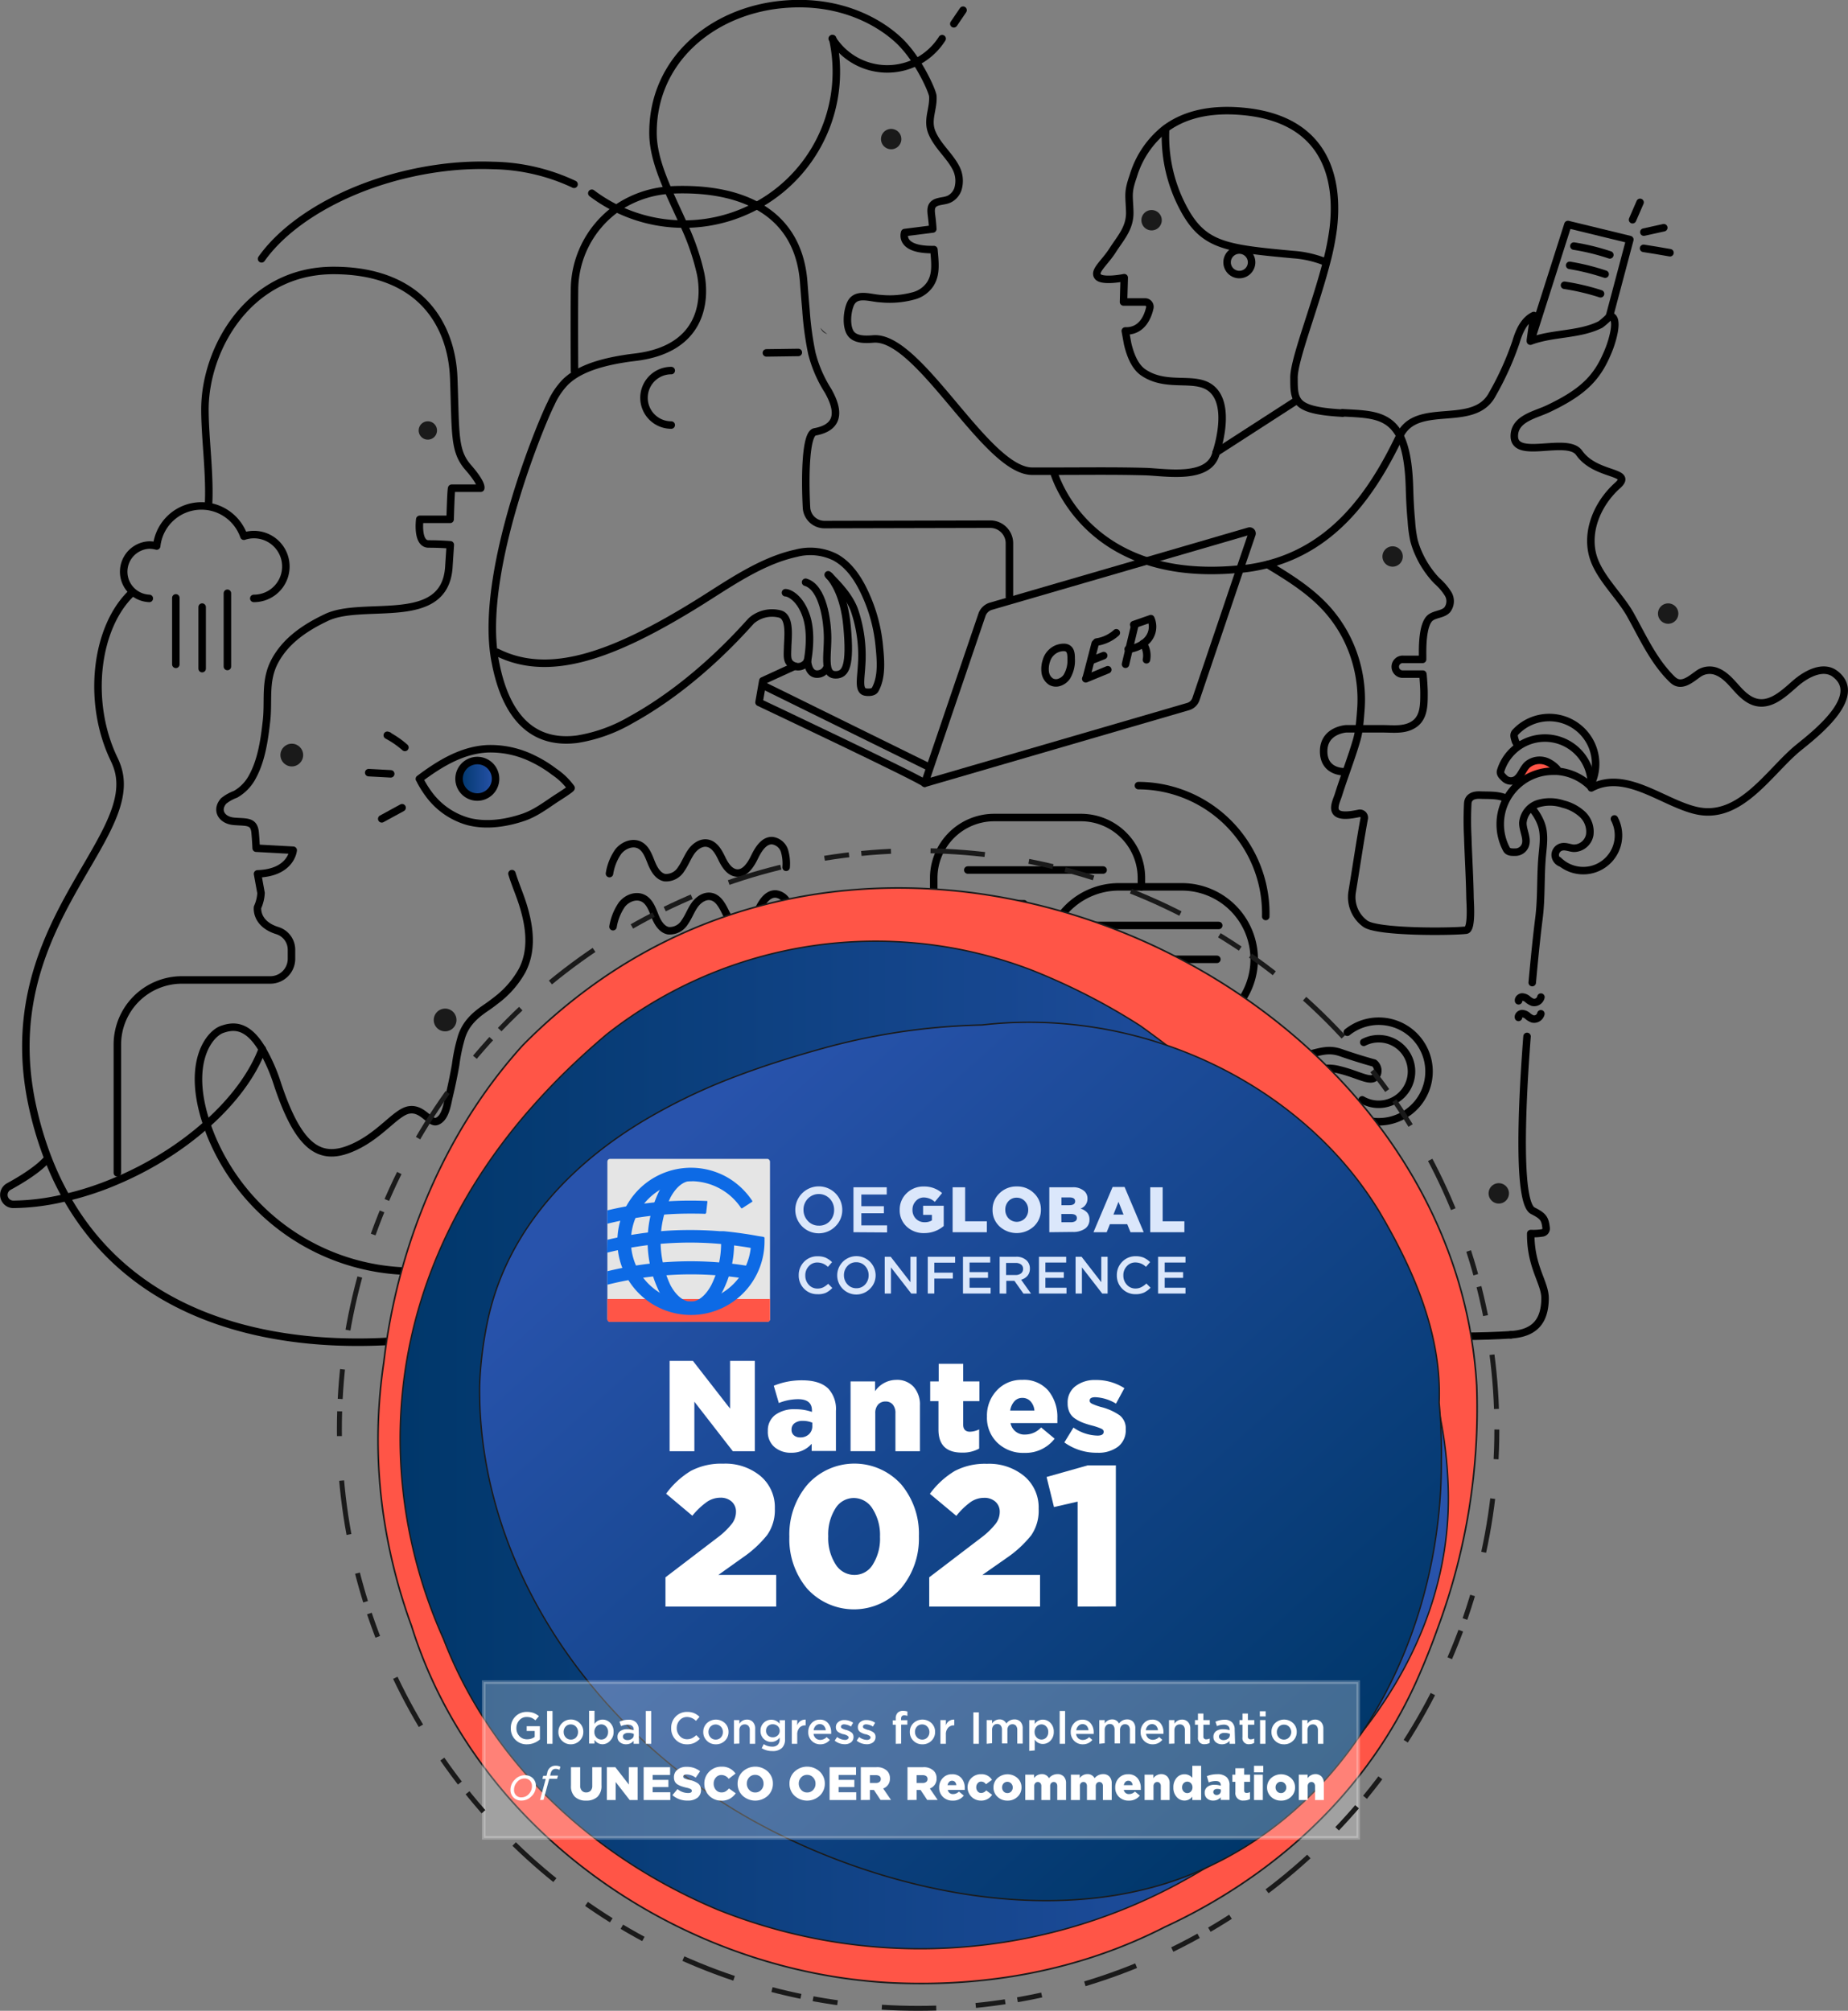 <svg xmlns="http://www.w3.org/2000/svg" xmlns:xlink="http://www.w3.org/1999/xlink" viewBox="0 0 419.33 456.19"><rect x="0" y="0" width="419.33" height="456.19" fill="#808080" stroke="none"/><defs><style>.a{isolation:isolate;}.b{fill:#1a1a1a;}.c,.g{fill:#ff5547;}.d,.j{fill:#fff;}.e{fill:url(#a);}.f,.n{fill:none;}.f{stroke:#000;stroke-linecap:round;stroke-linejoin:round;stroke-width:1.7px;}.g,.h,.i,.n{stroke:#1a1a1a;}.g,.h,.i,.j,.n{stroke-miterlimit:10;}.g{stroke-width:0.36px;mix-blend-mode:hard-light;}.h,.i{stroke-width:0.31px;}.h{mix-blend-mode:color-burn;fill:url(#b);}.i{fill:url(#c);}.j{stroke:#fff;stroke-width:0.8px;opacity:0.26;}.k{fill:#dbe7fb;}.l{fill:#e5e5e5;}.m{fill:#0d6ae5;}.n{stroke-width:1.12px;stroke-dasharray:6.74 8.98 12.35 10.11 5.62 2.81;}</style><linearGradient id="a" x1="104.17" y1="176.68" x2="112.44" y2="176.68" gradientUnits="userSpaceOnUse"><stop offset="0" stop-color="#00376a"/><stop offset="1" stop-color="#2853ac"/></linearGradient><linearGradient id="b" x1="90.84" y1="327.82" x2="328.65" y2="327.82" xlink:href="#a"/><linearGradient id="c" x1="295.44" y1="407.88" x2="157.17" y2="253.71" xlink:href="#a"/></defs><g class="a"><path class="b" d="M379.22,137a2.31,2.31,0,1,1-2.9,1.5A2.31,2.31,0,0,1,379.22,137Z"/><path class="c" d="M353.33,174.5l0,.47c-.28,0-.56,0-.85,0a11.93,11.93,0,0,0-7.2,2.39l-1.46-.33c1.28-.64,1.69-2.39,2.74-3.43a4.34,4.34,0,0,1,4.78-.59A6.68,6.68,0,0,1,353.33,174.5Z"/><path class="b" d="M340.09,268.43a2.31,2.31,0,1,1-2.31,2.3A2.3,2.3,0,0,1,340.09,268.43Z"/><path class="b" d="M316,123.94a2.31,2.31,0,1,1-2.31,2.31A2.31,2.31,0,0,1,316,123.94Z"/><path class="b" d="M261.35,47.65A2.31,2.31,0,1,1,259,50,2.3,2.3,0,0,1,261.35,47.65Z"/><path class="b" d="M204.33,30.62a2.31,2.31,0,1,1-3-1.2A2.32,2.32,0,0,1,204.33,30.62Z"/><path class="b" d="M186.17,74.39a7.32,7.32,0,0,0,1.55,1.39A2.3,2.3,0,0,1,186.17,74.39Z"/><path class="b" d="M180.14,263.51A2.58,2.58,0,1,1,176.8,262,2.58,2.58,0,0,1,180.14,263.51Z"/><path class="d" d="M157.45,298.35l1.39,7L152,300l-3.35-5.76a3,3,0,0,0,1-1.86c2.14-2.58-.26-3.74-3.57-4.46l-8.1-14.45-1.8-3.21-3.08-5.5-3.69-6.58a2.32,2.32,0,0,1,.82-2.41c1.72-1.34,3.44.38,4.59,2.29.16.27.72,1.27,1.58,2.78.41.71.87,1.53,1.39,2.45.14.25.29.51.43.79a3.7,3.7,0,0,1,.25.43c1,1.76,2.14,3.79,3.36,6h0l7.51,13.38Z"/><path class="d" d="M157.32,297.67l.13.68-8.16-14.53-7.51-13.38h0c-1.22-2.17-2.36-4.2-3.36-6a3.7,3.7,0,0,0-.25-.43c-.14-.28-.29-.54-.43-.79-.52-.92-1-1.74-1.39-2.45-.86-1.51-1.42-2.51-1.58-2.78-1.15-1.91-2.87-3.63-4.59-2.29a2.32,2.32,0,0,0-.82,2.41l-.13-.23s-1.34-2.3.38-3.63,3.44.38,4.59,2.29c.16.27.73,1.27,1.58,2.79h0l1.39,2.44c.14.25.29.51.44.79l.25.43,3.35,6h0l7.39,13.15.13.23Z"/><path class="d" d="M149.08,292.91c.19-.2.36-.38.51-.56a3,3,0,0,1-1,1.86l-.66-1.13v-.23C148.31,292.86,148.69,292.87,149.08,292.91Z"/><path class="e" d="M112.36,175.85a4.14,4.14,0,1,1-4.89-3.22A4.13,4.13,0,0,1,112.36,175.85Z"/><path class="b" d="M101,228.82a2.58,2.58,0,1,1-2.58,2.58A2.59,2.59,0,0,1,101,228.82Z"/><path class="b" d="M97.06,95.58A2.08,2.08,0,1,1,95,97.66,2.08,2.08,0,0,1,97.06,95.58Z"/><circle class="b" cx="66.21" cy="171.3" r="2.58"/><path class="f" d="M188.25,130.74c.9,1,3.31,4.34,3.95,11.29.84,9-.25,11.07-2.59,11.07-1.09,0-1.6-.63-1.82-1.64-.36-1.62,0-4.21,0-6.66,0-4-1.06-11.57-5-12.71"/><path class="f" d="M188.23,130.72l-.24-.25-.07-.07h0"/><path class="f" d="M188.23,130.72l0,0"/><path class="f" d="M112.81,148c11.84,5.93,26.24.74,45.17-10.93,7-4.32,14.44-9.76,22.63-11.55a12.7,12.7,0,0,1,8.83.86c3.28,1.75,5.4,5.07,6.9,8.37a36.3,36.3,0,0,1,3.14,11.43c.32,3.29.77,7.26-.9,10.27-.39.7-1.67.66-2.24.54-1.6-.32-1-3-.85-5.79a31.87,31.87,0,0,0-1.62-12.79c-1.15-3.06-3.38-5.4-5.62-7.7"/><path class="f" d="M187.59,151.51a2.36,2.36,0,0,1-2.47,1.41c-1.78-.24-1.9-3-1.9-3s1.17-5.61-.19-9.92-3.94-5.53-4.8-5.53"/><path class="f" d="M355,64.72a52.27,52.27,0,0,1,8.18,1.93"/><path class="f" d="M356.17,60.2a52.19,52.19,0,0,1,8.05,2"/><path class="f" d="M357.13,55.83a50.85,50.85,0,0,1,8.16,2"/><path class="f" d="M209.82,177.7l1.24-3.67,11.74-34.5a3.08,3.08,0,0,1,2.06-2l4.41-1.28,11-3.2,19.93-5.79,23.21-6.76a.54.54,0,0,1,.66.69l-2.7,7.91-10,29.51a2.66,2.66,0,0,1-1.76,1.68Z"/><path class="f" d="M209.82,177.7c-.38-.75-37.59-18.35-37.59-18.35l.67-3.83.19-1.07,7.24-3.32"/><line class="f" x1="173.38" y1="155.6" x2="210.31" y2="173.78"/><path class="f" d="M300.81,59.46a24.11,24.11,0,0,0-7.44-1.71c-15.58-1.45-20.48-2-25.1-11a34.55,34.55,0,0,1-3.78-17.48"/><path class="f" d="M95.16,176.71c4.66-3.49,9.72-6.59,15.56-6.84a21.72,21.72,0,0,1,10.36,2.33,27.08,27.08,0,0,1,4.62,2.85,15.22,15.22,0,0,1,3.88,3.71c.1.2-3.24,2.29-3.57,2.51-2.32,1.55-4.58,3.25-7.26,4.16-3.93,1.33-8.43,2-12.51.94a16.67,16.67,0,0,1-9-6.28,22.57,22.57,0,0,1-1.87-3"/><path class="f" d="M130.36,84.16s-.07-11.12,0-18.31a22.83,22.83,0,0,1,9.53-18.53c.28-.2.57-.4.86-.58a23.94,23.94,0,0,1,10.83-3.59c.63-.06,1.27-.09,1.93-.11,6.72-.16,13.16.84,18.25,3.61,5.87,3.19,10,8.72,10.62,17.51.18,2.33.34,4.36.5,6.15a72.09,72.09,0,0,0,1.33,9.82,29.11,29.11,0,0,0,3.68,8.52c3.71,6.52.67,8.66-3,9.33-2.13.39-2.25,10.32-1.89,17.16a4.08,4.08,0,0,0,4.1,3.87l37.61-.09a4.34,4.34,0,0,1,4.34,4.34v12.13"/><line class="f" x1="181.15" y1="79.96" x2="173.9" y2="80.06"/><path class="f" d="M152.31,96.43a6.18,6.18,0,0,1,0-12.36"/><path class="f" d="M146.61,289.38l0,0-8.1-14.45-.77-1.38-1-1.83-3.08-5.51-1-1.78-2.82-5a4.24,4.24,0,0,1-.44-1.22,2.32,2.32,0,0,1,.82-2.41c1.72-1.34,3.44.38,4.59,2.29.16.27.72,1.27,1.58,2.78.41.71.87,1.53,1.39,2.45.14.25.29.51.43.79a3.7,3.7,0,0,1,.25.43c1,1.76,2.14,3.79,3.36,6h0l7.51,13.38,8.16,14.53.44.77,1.52,7.65-6.88-5.36-4-6.88"/><path class="f" d="M141.23,269a8.82,8.82,0,0,1,8.3,8.81l-.45,3.77c0,.09.07.18.11.26l.12.24c1.43,2.6,4.31.64,4.31.64a26.8,26.8,0,0,1,.64-2.68l.38-2.83c0-.31,0-.63,0-.94a14.35,14.35,0,0,0-14.32-13.42,13.79,13.79,0,0,0-2.42.21"/><path class="f" d="M140.88,259.14a6.66,6.66,0,0,1,8.94-2.95l2.1,1.39.3.2c2.7.23,2.3-2.68,2.3-2.68-.53-.44-1.1-.86-1.59-1.34l-1.77-1.22a10.85,10.85,0,0,0-14.57,4.82,15.13,15.13,0,0,0-.82,2"/><path class="f" d="M154.63,276.24c2.4,2.67,4.48-.56,4.48-.56-.13-.9-.29-1.83-.33-2.74l-.49-2.18-.13-.6a14.36,14.36,0,0,0-18.44-8.51,13.14,13.14,0,0,0-2.09.93"/><path class="f" d="M158.33,270.75c1.54-.28,2.22-2.2,2.22-2.2-.35-.81-.75-1.64-1-2.48l-1.31-2.43a13.83,13.83,0,0,0-6.39-4.89l-.55-.2a13.91,13.91,0,0,0-12.55,2,13.26,13.26,0,0,0-1.51,1.26"/><path class="f" d="M132.54,281a.7.7,0,0,0,0,.17l0,0"/><path class="f" d="M137.84,273.49l-.12,0a6.43,6.43,0,0,0-2,.63,6.1,6.1,0,0,0-2.15,1.73,5.43,5.43,0,0,0-1.06,2.52,16.4,16.4,0,0,0,0,2.6"/><path class="f" d="M131.39,265.07a15,15,0,0,0-4.42,4.27l-5.42,7.41c-6.15,5.79-14.14,12-28.71,11.65a49.63,49.63,0,0,1-45-30.84c-.34-.87-.66-1.71-.93-2.53-4.71-13.95.59-20.53,3.55-21.52,2.34-.79,5.58-1.27,9,4.47A40.44,40.44,0,0,1,63,246.06c4.71,14.11,9.42,17.25,16.21,14.64s10.46-8.37,13.59-8.89,4.71,3.13,6.28,2.61c2-.67,2.41-3.93,2.82-5.67.57-2.39,1.07-4.78,1.49-7.2a39.82,39.82,0,0,1,1.36-6.4c1-3,3-4.82,5.57-6.55.78-.53,1.53-1.09,2.27-1.67a21.58,21.58,0,0,0,5.88-6.73c2.47-4.75,1.7-10.09.17-15-.74-2.37-1.76-4.64-2.47-7"/><path class="f" d="M47.34,114c.29-6.91-.84-14.73-.84-21.12,0-13.64,9.88-31.52,29.17-31.52,9,0,15.46,2.57,19.82,6.61s6.68,9.66,7.31,15.6c.08.74.13,1.5.16,2.25.47,12.71,0,16.47,3.29,20.24s2.83,4.7,2.83,4.7h-6.59c-.17.29-.35,7.06-.35,7.06H95.25s-.74,5.59,2,5.59,4.93.19,4.93.19-.33,5-.33,5.06c-.93,13.83-19.31,7.4-27.77,11.42-4.72,2.24-9.2,5.19-11.72,9.91-2.37,4.45-1.36,8.74-1.88,13.49-.47,4.24-1.12,8.94-3.19,12.72a9.85,9.85,0,0,1-3.85,4,9.58,9.58,0,0,0-2.69,1.51c-1.8,2.05-.52,4.36,2.3,4.62s4.59-.19,4.84,2.55c.06.7.13,1.38.24,3.55l8.4.46s-.41,5.11-8.09,5.36l.79,4.34a8.8,8.8,0,0,1-.79,3.24s-.55,3.71,4.48,5.29a4.54,4.54,0,0,1,3.22,4.3v2.1a4.8,4.8,0,0,1-4.8,4.8h-20A14.66,14.66,0,0,0,26.63,237v29.08"/><path class="f" d="M136.4,273.6a8.73,8.73,0,0,0-.7.54,8.61,8.61,0,0,0-3.15,6.38,3.47,3.47,0,0,0,0,.47v0a8.09,8.09,0,0,0,.54,2.69,8.89,8.89,0,0,0,.47,1,7.23,7.23,0,0,0,3.84,3.48c1.49.75,5.23,1,8.17,1.66,2.26.5,4.06,1.21,4,2.51a3,3,0,0,1-1,1.86l-.24.25c-.36,0-.71,0-1-.06-5.93-.14-7.63,2.73-13.07,3.71a9.94,9.94,0,0,1-6.59-.63,4.06,4.06,0,0,0-3.24-.21C97.29,307,38.69,313.5,15.08,271.68a66.75,66.75,0,0,1-4.19-8.88,79.5,79.5,0,0,1-3.23-10.51c-9.91-41.87,24.78-61.69,18.92-78.39a16.25,16.25,0,0,0-.66-1.6c-6.3-13-4.24-30.05,4-37.82"/><path class="f" d="M183.22,149.91a2.35,2.35,0,0,1-2.89,1.22c-1.91-.73-1.67-2-1.61-4.3s.68-6.77-1.66-7.51a7.15,7.15,0,0,0-6.52,1.47c-1.29,1.3-12.07,14.1-27.27,22.47A35.39,35.39,0,0,1,131,167.7c-8.87,1.15-15.61-3.53-18.37-16.36-.13-.6-.25-1.22-.37-1.86-.08-.45-.14-.89-.2-1.34h0C109.36,128,123,95.47,125,91.62a16.7,16.7,0,0,1,3.35-5,13.91,13.91,0,0,1,2.27-1.74c2.31-1.41,5.68-2.64,10.8-3.46.84-.14,1.72-.26,2.66-.37,15-1.78,16.16-12.44,14.92-18.84a53.48,53.48,0,0,0-3.92-11.38c-1.09-2.44-2.24-4.85-3.29-7.24l-.2-.48c-1.92-4.43-3.43-8.76-3.42-13,0-16.56,13.5-27.56,29.19-29.09,14-1.37,23.2,4.7,27.15,8.69a27.37,27.37,0,0,1,3.4,4.35c2.22,3.45,3.72,7,3.76,7.76.18,3-1.42,5.38-.18,8.31s3.81,5,5.3,7.72a6.42,6.42,0,0,1,.56,5.08,4,4,0,0,1-1.55,2c-1,.67-2.08.57-3.18.94-1.67.57-1.37,2-1.2,3.43.11.88.19,1.76.24,2.65l-6.38.81s-1.46,4,6.63,3.86c.33,3.49.52,5.79-.88,7.91a6.57,6.57,0,0,1-3.43,2.51,20.63,20.63,0,0,1-7.74.71c-2.41-.1-5.73-1.55-6.92,1.3-.72,1.69-1,4.79,0,6.45s3.56,1.54,5.23,1.4c10.47-.84,25.56,30,36.05,30l4.89,0c6.91,0,13.82-.1,20.73.09,4.58.12,14.71,2.07,16.13-4.35,0,0,3.21-9.26-.29-13.65s-10.48-.52-16.3-4.53c-1.76-1.22-2.85-3.66-3.51-6.48l-.53-2.9c3.84.11,5.14-3.31,5.57-5.26a1.09,1.09,0,0,0-1.07-1.31h-4.9L255.1,63s-5,1-6-.26,1.56-3.11,3.37-5.95,4-5.05,3.88-8.8-.52-4.27.78-8a21.47,21.47,0,0,1,7.24-10.74h0c3.68-2.76,9.18-4.73,17.47-4,19.15,1.68,22,15.4,20.7,26.52a60.22,60.22,0,0,1-1.55,7.8c-2.68,10.32-7.48,22.25-7.37,26.23,0,2.13,0,3.75.8,5,1.06,1.67,3.68,2.56,10.19,2.93"/><path class="f" d="M370.44,49.85l1.71-3.94"/><path class="f" d="M373,52.66l4.53-1"/><path class="f" d="M372.94,56.34c2,.31,4,.64,6,1"/><path class="f" d="M246.23,258c6.39.23,11.94-4.05,17-8a39.2,39.2,0,0,1,10.11-6.27,18.82,18.82,0,0,1,5.7-1.09,7.88,7.88,0,0,0,1.86-.44,11.88,11.88,0,0,1,1.76-.34c2.62-.36,5.22-.74,7.82-1.19,8.23-1.41,9.95-3.2,13.85-1.83s7.47,2.33,7.47,2.33a2.2,2.2,0,0,1,.44,3c-1.16,1.67-4-.54-9-1.62a9.41,9.41,0,0,0-8.33,2.42c2.3,3-.68,10.58-7.66,12.72-4.28,1.31-9,.22-12.94-1.59a5,5,0,0,0-2.09-.74c-.8,0-1.31.75-1.84,1.26s-1.26,1.22-1.92,1.8a38.29,38.29,0,0,1-22.7,9.26,37.33,37.33,0,0,1-9.89-.78A38.61,38.61,0,0,1,224,262.19c-.91-.55-1.79-1.13-2.66-1.76s-1.61-1.44-2.49-2c-.38-.22-.69-.34-1,0l0,.08a2.12,2.12,0,0,0-.12,1.19c0,1.46.07,2.92.13,4.38.23,5.69.65,11.36.68,17.05,0,7.4-.21,15.64-4.6,20.92-4.1,4.94-10.51,5.65-16.36,5.9q-8.31.35-16.62.21-10.65-.18-21.28-1.14"/><path class="f" d="M309.45,236.47a7.44,7.44,0,1,1-.35,13.05"/><path class="f" d="M305.72,234.18a11.41,11.41,0,1,1,1.38,18.76"/><path class="f" d="M259,201.2h9.17a16.42,16.42,0,0,1,0,32.84H237.46V217.62a16.43,16.43,0,0,1,16.43-16.42Z"/><path class="f" d="M259,201.2v-2a13.73,13.73,0,0,0-13.73-13.73H225.61a13.74,13.74,0,0,0-13.74,13.73v5.38a13.74,13.74,0,0,0,13.74,13.73h12.07"/><line class="f" x1="245.83" y1="209.96" x2="276.54" y2="209.96"/><line class="f" x1="245.83" y1="217.64" x2="276.12" y2="217.64"/><line class="f" x1="246.24" y1="225.08" x2="265.69" y2="225.08"/><line class="f" x1="219.6" y1="197.38" x2="250.31" y2="197.38"/><line class="f" x1="219.6" y1="205.05" x2="232.35" y2="205.05"/><path class="f" d="M33.88,135.76a6.06,6.06,0,0,1,0-12.11,6.54,6.54,0,0,1,1.67.23,10.21,10.21,0,0,1,10.15-9.1,11,11,0,0,1,1.52.11,10.23,10.23,0,0,1,8.12,6.76,7.24,7.24,0,1,1,2.25,14.11"/><line class="f" x1="45.87" y1="137.73" x2="45.87" y2="151.69"/><line class="f" x1="39.9" y1="135.64" x2="39.9" y2="150.72"/><line class="f" x1="51.6" y1="134.59" x2="51.6" y2="151.21"/><path class="f" d="M361.08,178.75c7.94-4.26,16.54,3.65,24.14,5.21,9.88,2,16.36-9.06,22.89-14.35,3.69-3,15-11.69,8.26-16.75-2.68-2-6.48,0-9,2.2s-5.35,4.95-8.64,4.32c-1.91-.37-3.41-1.82-4.71-3.27s-2.6-3-4.41-3.73a4.4,4.4,0,0,0-4.05.36c-1.71,1.14-3.93,3.37-5.95,1.54l-.19-.17c-4.19-4.09-6.63-9.56-9.44-14.6-2.55-4.58-7.54-8.86-8.69-14-1.27-5.68,1.56-11.63,5.75-15.37,3.78-3.39-4.92-2-8.72-7.41-2.67-3.79-14.69,1.73-14.71-3.78,0-4,4.78-4.84,7.66-6.21,8.44-4,11.49-7.42,13.95-13.83.43-1.12,2.48-7.15,0-7.23.29,0-2,2-2.18,2-4.74,2.35-10.76,1.83-15.78,3.72l0-.24.78-5.59c-2.35,1.14-3.38,3.76-4.08,6.1a67.83,67.83,0,0,1-5.33,11.78c-4.2,8-17.17,1.31-21,9.42-6.15,12.91-14.71,25.22-30,29.17a39.73,39.73,0,0,1-5.91,1.05l-.36,0c-8.65.86-15.61,0-21.17-1.84-17.14-5.63-21.1-20.22-21.1-20.22"/><path class="f" d="M258.32,178.23a29,29,0,0,1,28.89,29.69"/><path class="f" d="M130.26,41.81a44.84,44.84,0,0,0-18.37-4.27,70.75,70.75,0,0,0-12.48.65q-3.25.45-6.38,1.16c-1.67.37-3.31.8-4.91,1.27-12.78,3.76-23.39,10.5-28.77,18.1"/><path class="f" d="M59.51,238C57.38,243.71,53,249.66,47,255a72.29,72.29,0,0,1-10.62,7.81c-1.42.87-2.9,1.7-4.42,2.49s-3.07,1.53-4.66,2.23l-1.21.52a68.65,68.65,0,0,1-11,3.6c-.31.08-.63.16-.93.22A52.22,52.22,0,0,1,3,273.23a2.15,2.15,0,0,1-1.07-4c3.33-1.82,7-4.15,8.88-6.39"/><line class="f" x1="294.29" y1="90.81" x2="275.96" y2="102.64"/><path class="f" d="M178.38,196.76A10.21,10.21,0,0,0,178,193a3.38,3.38,0,0,0-2.77-2.29c-1.92-.08-3.17,2-4,3.7s-2.09,3.77-4,3.65c-1.65-.11-2.71-1.76-3.43-3.26s-1.63-3.18-3.26-3.5c-1.46-.28-2.88.74-3.74,2s-1.36,2.66-2.23,3.87a4,4,0,0,1-3.75,1.94c-1.58-.33-2.47-2-3.06-3.47s-1.19-3.19-2.64-3.92c-1.62-.81-3.68.05-4.82,1.47a11.91,11.91,0,0,0-2,5"/><path class="f" d="M179.21,208.84a9.66,9.66,0,0,0-.41-3.75,3.34,3.34,0,0,0-2.76-2.28c-1.93-.09-3.18,1.94-4,3.69s-2.09,3.77-4,3.65c-1.66-.1-2.71-1.76-3.44-3.25s-1.63-3.19-3.25-3.5c-1.46-.29-2.89.73-3.75,1.95s-1.36,2.66-2.22,3.87a4,4,0,0,1-3.75,1.93c-1.58-.32-2.48-2-3.06-3.47s-1.2-3.19-2.64-3.9c-1.63-.82-3.7,0-4.83,1.46a12.32,12.32,0,0,0-2,5"/><path class="f" d="M211.33,288.61a4.88,4.88,0,0,0-.21-1.87,1.67,1.67,0,0,0-1.38-1.15c-1,0-1.58,1-2,1.85s-1.05,1.88-2,1.82-1.36-.88-1.72-1.62-.81-1.59-1.62-1.75a2,2,0,0,0-1.88,1c-.43.6-.67,1.32-1.1,1.93a2,2,0,0,1-1.88,1c-.79-.16-1.24-1-1.53-1.73a3.34,3.34,0,0,0-1.32-1.95,2.06,2.06,0,0,0-2.41.73,5.9,5.9,0,0,0-1,2.51"/><path class="f" d="M211.74,294.65a4.93,4.93,0,0,0-.2-1.88,1.66,1.66,0,0,0-1.38-1.14c-1-.05-1.59,1-2,1.85s-1,1.88-2,1.82-1.36-.88-1.72-1.63-.82-1.59-1.63-1.74a2,2,0,0,0-1.87,1c-.43.6-.68,1.32-1.11,1.93a2,2,0,0,1-1.87,1c-.79-.16-1.25-1-1.54-1.73a3.33,3.33,0,0,0-1.31-2,2.07,2.07,0,0,0-2.42.74,5.93,5.93,0,0,0-1,2.51"/><path class="f" d="M112.36,175.85a4.14,4.14,0,1,1-4.89-3.22A4.13,4.13,0,0,1,112.36,175.85Z"/><path class="f" d="M91.24,183.25l-4.62,2.52"/><path class="f" d="M88.66,175.56l-5-.27"/><path class="f" d="M91.88,169.57a20.78,20.78,0,0,0-4-2.76l.31.1"/><path class="f" d="M181,307.73a103,103,0,0,0,2.27-12.09,19.41,19.41,0,0,1-3.05,0c-1.42-.24-3.08-1.31-2.84-3,.45-3.18,5.34-2.12,7.44-1.89.38-1.26-.09-2.89-.26-4.15-.24-1.83-1.09-4.12.84-5.32,1.18-.72,2.88.21,4-.51,3.69-2.43.72-8.43-.62-11.38-2.51-5.49-4-11.27-5.63-17.08a23.65,23.65,0,0,1-.33-5.45l-.17-6.36,8-.66a118,118,0,0,1,23.09.29,4.42,4.42,0,0,1,2.3.71c.93.76.58,1.95.6,3a51.46,51.46,0,0,0,.48,7.08,23.72,23.72,0,0,1,.52,7,2.34,2.34,0,0,0,0,.26"/><path class="f" d="M342.85,302.82c-6.89.44-13.79.39-20.69.28-3.45-.05-6.9-.12-10.36-.15-1.93,0-3.95.14-5.94,0"/><path class="f" d="M346.5,235.13c-1.46,19-1.89,37.95,1.33,39.56,2.45,1.22,2.75,1.86,3,3.9a1,1,0,0,1-.81,1.11,12.92,12.92,0,0,1-2.68.15c-.06,7.66,3.28,11.11,3.25,14.74-.06,5.22-2.39,7.88-7.78,8.23"/><path class="f" d="M347.65,183.45a11.42,11.42,0,0,1,1.92,3.12c1.12,2.64.53,5.52.32,8.26-.34,4.44-.12,8.95-.67,13.38-.62,4.89-1.09,9.8-1.54,14.71"/><path class="f" d="M287.65,128.08c5,3,10,6.12,13.78,10.48a30.23,30.23,0,0,1,5.87,10.35,31,31,0,0,1,1.49,12.17c-.11,1.4-.21,2.85-.42,4.3a17.92,17.92,0,0,1-.58,2.69c-.7,2.4-1.54,4.76-2.36,7.13l-.35,1c-.47,1.35-.93,2.7-1.36,4.07-.3,1-1.14,2.61-.72,3.65.6,1.51,3.5,1,5.45.59a1,1,0,0,1,1.12,1.09c-1,5.44-1.79,10.91-2.69,16.36l-.07.43a7.43,7.43,0,0,0,3,7.18c2.8,2,19.55,1.84,22.85,1.46,1.43-.16.91-6.46.9-7.31-.07-4.61-.37-9.22-.51-13.83a74.89,74.89,0,0,1,0-7.64c.11-1.55,1.48-1.93,2.8-1.87,1.76.08,3.71-.07,5.39.54"/><polyline class="f" points="365.23 71.66 369.83 54.35 355.78 50.93 347.41 77.17"/><path class="f" d="M195.43,248A10.58,10.58,0,0,1,210,262.42"/><path class="f" d="M206.05,266.23a10.58,10.58,0,0,1-15.12-12.59"/><polyline class="f" points="187.25 254.28 191 253.23 193.32 255.63"/><polyline class="f" points="213.04 264.06 209.18 263.52 208.01 260.4"/><path class="f" d="M284,59.51a2.78,2.78,0,1,1-2.78-2.78A2.79,2.79,0,0,1,284,59.51Z"/><path class="f" d="M237.45,149.85a5.89,5.89,0,0,0-.28,2.63,3,3,0,0,0,1.33,2.17,2.31,2.31,0,0,0,1.82.17,3.34,3.34,0,0,0,1.74-1.27,7.14,7.14,0,0,0,1-4.08c0-1.2-.09-2.41-1.44-2.59a4.05,4.05,0,0,0-3.09,1.18A4.13,4.13,0,0,0,237.45,149.85Z"/><path class="f" d="M248.51,146q-1,3.83-2,7.67"/><path class="f" d="M253.3,143.56a8.59,8.59,0,0,1-4.47,2.1"/><path class="f" d="M246.37,154l5-2.06"/><path class="f" d="M247.91,149.73l2.53-1"/><path class="f" d="M257.48,141.92l-1.28,5.35-.81,3.43"/><path class="f" d="M257.25,141.71l.14-.05,3.75-1.31a4.49,4.49,0,0,1-.75,4.81,6.24,6.24,0,0,1-1,.88,7.54,7.54,0,0,1-3.21,1.23l-.18,0"/><path class="f" d="M259.39,146s0,0,0,0a4.86,4.86,0,0,1,.75,3.68"/><path class="f" d="M213.78,8.77a14.86,14.86,0,0,1-5.88,5.32A14.77,14.77,0,0,1,189,9c-.06-.08-.11-.16-.16-.24"/><path class="f" d="M188.94,8.77,189,9a34.56,34.56,0,0,1-33.83,41.84h-.1a34.6,34.6,0,0,1-20.78-7"/><path class="f" d="M216.43,5.4l2.1-3.09"/><path class="f" d="M360.94,178.46c-.13-.14-.28-.27-.42-.4a11.92,11.92,0,0,0-7.23-3.09c-.28,0-.56,0-.85,0a11.93,11.93,0,0,0-7.2,2.39,12.16,12.16,0,0,0-3.37,3.9,11.92,11.92,0,0,0-1.45,5.73,12.06,12.06,0,0,0,1.4,5.65c.41.76,1.28.7,2.14.69A2.42,2.42,0,0,0,346,192c.79-1.62-.45-3.48-.45-5.29a5,5,0,0,1,3.37-4.36,9.4,9.4,0,0,1,5.77.07,10,10,0,0,1,4.44,2.39,5.38,5.38,0,0,1,1.59,4.64,3.71,3.71,0,0,1-3.58,3c-.94-.05-1.88-.54-2.8-.31a1.92,1.92,0,0,0-1.45,1.76,2,2,0,0,0,1.3,1.89"/><path class="f" d="M361,177.91l.12-.25a10.52,10.52,0,0,0-17.27-11.53c-.52.56-.21,1.26,0,2a2,2,0,0,0,.66.9"/><path class="f" d="M361.08,178v-.38a10.53,10.53,0,0,0-16.38-8.4,10.29,10.29,0,0,0-1.54,1.27,10.42,10.42,0,0,0-2.64,4.36c-.23.72.34,1.22.89,1.75a2.11,2.11,0,0,0,2.1.47l.27-.11c1.28-.64,1.69-2.39,2.74-3.43a4.34,4.34,0,0,1,4.78-.59,6.68,6.68,0,0,1,2,1.52"/><path class="f" d="M366.33,185.79a8,8,0,0,1-12.71,9.41"/><path class="f" d="M344.58,227.05c-.09-.44.37-.85.82-.87a2.1,2.1,0,0,1,1.23.51,3.59,3.59,0,0,0,1.15.7,1.56,1.56,0,0,0,1.87-1.18"/><path class="f" d="M344.56,230.82c-.09-.44.37-.84.82-.86a2.06,2.06,0,0,1,1.23.5,3.52,3.52,0,0,0,1.15.7,1.57,1.57,0,0,0,1.88-1.17"/><path class="f" d="M304.65,93.64c5.76.34,10.41.22,13,5.23,1.24,2.44,2,6.1,2.17,11.6.07,2.59.19,5.19.44,7.77a28.82,28.82,0,0,0,.58,4.34,18.55,18.55,0,0,0,1.06,3,21.75,21.75,0,0,0,3.33,5.29c.3.36.61.7.93,1a13.34,13.34,0,0,1,2.46,2.91,3.21,3.21,0,0,1-.24,3.58c-.95,1-2.57.93-3.7,1.7-2.08,1.42-1.87,7.6-1.88,8.77,0,.26,0,.51,0,.76h-4.39a1.68,1.68,0,1,0,0,3.35h4.45c.08.41.26,3.28.26,4,0,2.92.13,6.27-2.89,7.73-2,1-4.36.67-6.57.67h-8.21s-5.1.3-5.1,5.1,4.64,4.64,4.64,4.64"/><path class="g" d="M321.53,381.14c-9.09,20.38-24.35,36.66-42.81,48.23a127.16,127.16,0,0,1-14.4,7.8c-19.34,9.92-41,13.79-62.73,12.63-47.64-2.71-93.74-34.48-108.22-80.95A126.25,126.25,0,0,1,88,349.53a119,119,0,0,1-.93-40.36,140.19,140.19,0,0,1,3.73-19.72C96,270,105.26,251.91,118.6,237.16a124.73,124.73,0,0,1,18.34-15.36c71.32-48.73,174.13-4,194.67,71.33a103.72,103.72,0,0,1,3.47,21.26,143.13,143.13,0,0,1-8.79,54.82Q324.2,375.12,321.53,381.14Z"/><path class="h" d="M137.6,234.71a98.71,98.71,0,0,1,96.78-14.51q6.5,2.6,12.59,5.73t11.81,6.81c5.16,3.69,10.2,7.6,15.06,11.73,4.09,3.31,8.13,6.84,12.06,10.54,19.64,17.9,35.42,39.73,40.78,65.89a96.42,96.42,0,0,1,1.92,16.23c1.44,39.94-28.1,72.53-61.9,90.55A123.47,123.47,0,0,1,163,433.3a127.63,127.63,0,0,1-13.79-6.76c-22.12-12.56-39.64-31.43-48.58-54.72a113,113,0,0,1-5.78-16c-9.15-33-3.56-70.44,24.65-103.29,2.61-3,5.42-6.05,8.42-9S134.18,237.61,137.6,234.71Z"/><path class="i" d="M327.05,331.4c.19,37-17.91,75.34-52,91.7-31.79,15.64-74,6.58-103.82-9.85-35.39-19.53-62.8-57.29-62.4-98.77a84.83,84.83,0,0,1,1.86-15c4.53-21.24,20.2-36.91,38.42-47a130.71,130.71,0,0,1,17.92-8.3c6.18-2.35,12.55-4.35,19-6.15a146.65,146.65,0,0,1,17.41-3.79,148.25,148.25,0,0,1,19.42-1.71c30.08-3.45,60.24,8,79.81,28.82A82.8,82.8,0,0,1,313,274.91c5.84,9.92,10.9,20.63,12.8,31.89a55.08,55.08,0,0,1,.76,11.43A122.51,122.51,0,0,1,327.05,331.4Z"/><rect class="j" x="109.75" y="381.62" width="198.45" height="35.33"/><path class="d" d="M119.61,395.73a3.54,3.54,0,0,1-3.7-3.67v0a3.6,3.6,0,0,1,1-2.6,3.53,3.53,0,0,1,2.64-1.08,4.54,4.54,0,0,1,1.52.23,4.7,4.7,0,0,1,1.22.73l-.8.95a3.51,3.51,0,0,0-.9-.58,3,3,0,0,0-1.09-.18,2.14,2.14,0,0,0-1.65.73,2.61,2.61,0,0,0-.67,1.78v0a2.57,2.57,0,0,0,.68,1.83,2.27,2.27,0,0,0,1.75.72,2.8,2.8,0,0,0,1.72-.54v-1.34h-1.82v-1.09h3v3A4.42,4.42,0,0,1,119.61,395.73Z"/><path class="d" d="M124.14,395.61v-7.44h1.23v7.44Z"/><path class="d" d="M129.53,395.73a2.76,2.76,0,0,1-2-.81,2.66,2.66,0,0,1-.82-2v0a2.7,2.7,0,0,1,.83-2,2.77,2.77,0,0,1,2-.82,2.8,2.8,0,0,1,2,.81,2.7,2.7,0,0,1,.82,2v0a2.71,2.71,0,0,1-.83,2A2.82,2.82,0,0,1,129.53,395.73Zm0-1.07a1.54,1.54,0,0,0,1.19-.5,1.78,1.78,0,0,0,.44-1.21v0a1.76,1.76,0,0,0-.46-1.23,1.55,1.55,0,0,0-1.19-.5,1.5,1.5,0,0,0-1.17.49,1.74,1.74,0,0,0-.44,1.22v0a1.75,1.75,0,0,0,.46,1.22A1.55,1.55,0,0,0,129.55,394.66Z"/><path class="d" d="M136.72,395.72a2.2,2.2,0,0,1-1.82-1v.84h-1.23v-7.44h1.23v3a2.14,2.14,0,0,1,1.82-1,2.36,2.36,0,0,1,1.76.76,2.75,2.75,0,0,1,.75,2v0a2.76,2.76,0,0,1-.75,2A2.36,2.36,0,0,1,136.72,395.72Zm-.28-1.07a1.44,1.44,0,0,0,1.09-.47,1.76,1.76,0,0,0,.45-1.25v0a1.72,1.72,0,0,0-.45-1.24,1.43,1.43,0,0,0-1.09-.48,1.49,1.49,0,0,0-1.11.48,1.71,1.71,0,0,0-.46,1.24v0a1.73,1.73,0,0,0,.46,1.24A1.49,1.49,0,0,0,136.44,394.65Z"/><path class="d" d="M145,395.61h-1.22v-.67a2.17,2.17,0,0,1-1.74.78,2.08,2.08,0,0,1-1.36-.45,1.46,1.46,0,0,1-.56-1.21v0a1.55,1.55,0,0,1,.6-1.32,2.64,2.64,0,0,1,1.58-.44,4.84,4.84,0,0,1,1.49.22v-.1a1.07,1.07,0,0,0-.34-.86,1.51,1.51,0,0,0-1-.29,4,4,0,0,0-1.54.33l-.34-1a5,5,0,0,1,2-.45,2.36,2.36,0,0,1,1.76.59,2.24,2.24,0,0,1,.6,1.68Zm-1.19-1.95v-.3a3.24,3.24,0,0,0-1.23-.22,1.59,1.59,0,0,0-.91.23.68.68,0,0,0-.32.61v0a.68.68,0,0,0,.29.58,1.27,1.27,0,0,0,.74.21,1.62,1.62,0,0,0,1-.31A1,1,0,0,0,143.81,393.66Z"/><path class="d" d="M146.54,395.61v-7.44h1.23v7.44Z"/><path class="d" d="M155.89,395.73a3.45,3.45,0,0,1-2.59-1.06,3.61,3.61,0,0,1-1-2.61v0a3.61,3.61,0,0,1,1-2.61,3.49,3.49,0,0,1,2.64-1.07,3.9,3.9,0,0,1,1.57.28,4.33,4.33,0,0,1,1.22.83l-.81.92a2.91,2.91,0,0,0-2-.88,2.18,2.18,0,0,0-1.68.72,2.56,2.56,0,0,0-.68,1.79v0a2.57,2.57,0,0,0,.68,1.8,2.16,2.16,0,0,0,1.68.74,2.52,2.52,0,0,0,1.08-.23,4,4,0,0,0,1-.7l.81.82a4.26,4.26,0,0,1-1.28.94A3.73,3.73,0,0,1,155.89,395.73Z"/><path class="d" d="M162.4,395.73a2.76,2.76,0,0,1-2-.81,2.66,2.66,0,0,1-.82-2v0a2.7,2.7,0,0,1,.83-2,3,3,0,0,1,4.08,0,2.66,2.66,0,0,1,.82,2v0a2.7,2.7,0,0,1-.82,2A2.84,2.84,0,0,1,162.4,395.73Zm0-1.07a1.5,1.5,0,0,0,1.18-.5,1.75,1.75,0,0,0,.45-1.21v0a1.72,1.72,0,0,0-.47-1.23,1.64,1.64,0,0,0-2.35,0,1.75,1.75,0,0,0-.45,1.22v0a1.76,1.76,0,0,0,.47,1.22A1.52,1.52,0,0,0,162.42,394.66Z"/><path class="d" d="M166.54,395.61v-5.38h1.23v.83a2,2,0,0,1,1.68-.94,1.77,1.77,0,0,1,1.4.56,2.13,2.13,0,0,1,.51,1.5v3.43h-1.23v-3.06a1.43,1.43,0,0,0-.3-1,1.06,1.06,0,0,0-.85-.34,1.19,1.19,0,0,0-.88.35,1.4,1.4,0,0,0-.33,1v3Z"/><path class="d" d="M175.24,397.26a4.52,4.52,0,0,1-2.4-.65l.46-.92a3.57,3.57,0,0,0,1.91.57,1.74,1.74,0,0,0,1.26-.42,1.63,1.63,0,0,0,.44-1.23v-.42a2.31,2.31,0,0,1-1.89,1,2.43,2.43,0,0,1-2.45-2.52v0a2.43,2.43,0,0,1,2.45-2.52,2.36,2.36,0,0,1,1.88.91v-.8h1.23v4.28a2.71,2.71,0,0,1-.68,2A3,3,0,0,1,175.24,397.26Zm.1-3.12a1.61,1.61,0,0,0,1.12-.42,1.36,1.36,0,0,0,.46-1.06v0a1.38,1.38,0,0,0-.46-1.07,1.65,1.65,0,0,0-1.12-.41,1.53,1.53,0,0,0-1.09.41,1.39,1.39,0,0,0-.43,1.06v0a1.38,1.38,0,0,0,.44,1.07A1.51,1.51,0,0,0,175.34,394.14Z"/><path class="d" d="M179.67,395.61v-5.38h1.23v1.21a1.86,1.86,0,0,1,1.91-1.31v1.3h-.07a1.71,1.71,0,0,0-1.34.55,2.27,2.27,0,0,0-.5,1.58v2.05Z"/><path class="d" d="M186.16,395.73a2.69,2.69,0,0,1-2.76-2.79v0a2.87,2.87,0,0,1,.74-2,2.46,2.46,0,0,1,1.88-.81,2.29,2.29,0,0,1,1.9.83,3.1,3.1,0,0,1,.68,2.06c0,.07,0,.18,0,.35h-4a1.62,1.62,0,0,0,.52,1,1.52,1.52,0,0,0,1,.36,2,2,0,0,0,1.45-.64l.73.64A2.73,2.73,0,0,1,186.16,395.73Zm-1.54-3.19h2.76a1.75,1.75,0,0,0-.42-1,1.21,1.21,0,0,0-.94-.39,1.24,1.24,0,0,0-.94.39A1.73,1.73,0,0,0,184.62,392.54Z"/><path class="d" d="M191.69,395.71a3.58,3.58,0,0,1-2.29-.81l.55-.83a3,3,0,0,0,1.77.66,1,1,0,0,0,.61-.16.47.47,0,0,0,.22-.42v0c0-.26-.36-.5-1.08-.71l-.12,0a5.29,5.29,0,0,1-.61-.21,3.36,3.36,0,0,1-.52-.28,1.17,1.17,0,0,1-.41-.45,1.44,1.44,0,0,1-.14-.64v0a1.45,1.45,0,0,1,.54-1.19,2.09,2.09,0,0,1,1.37-.45,3.52,3.52,0,0,1,2,.61l-.49.87a3.05,3.05,0,0,0-1.52-.5.9.9,0,0,0-.55.14.48.48,0,0,0-.2.4v0a.44.44,0,0,0,.27.39,4.86,4.86,0,0,0,.84.33H192l0,0a4.91,4.91,0,0,1,.6.22,3.48,3.48,0,0,1,.52.29,1.26,1.26,0,0,1,.41.45,1.31,1.31,0,0,1,.14.61v0a1.5,1.5,0,0,1-.56,1.25A2.26,2.26,0,0,1,191.69,395.71Z"/><path class="d" d="M196.68,395.71a3.58,3.58,0,0,1-2.29-.81l.55-.83a2.93,2.93,0,0,0,1.77.66,1,1,0,0,0,.61-.16.47.47,0,0,0,.22-.42v0c0-.26-.36-.5-1.08-.71l-.12,0a4.69,4.69,0,0,1-.61-.21,3,3,0,0,1-.52-.28,1.17,1.17,0,0,1-.41-.45,1.31,1.31,0,0,1-.14-.64v0a1.45,1.45,0,0,1,.54-1.19,2.09,2.09,0,0,1,1.37-.45,3.52,3.52,0,0,1,2,.61l-.49.87a3.05,3.05,0,0,0-1.52-.5.9.9,0,0,0-.55.14.48.48,0,0,0-.2.4v0a.44.44,0,0,0,.27.39,4.86,4.86,0,0,0,.84.33H197l0,0a4.91,4.91,0,0,1,.6.22,3.48,3.48,0,0,1,.52.29,1.26,1.26,0,0,1,.41.45,1.31,1.31,0,0,1,.14.61v0a1.5,1.5,0,0,1-.56,1.25A2.26,2.26,0,0,1,196.68,395.71Z"/><path class="d" d="M203.25,395.61v-4.32h-.68v-1h.68v-.39a1.82,1.82,0,0,1,.44-1.33,1.63,1.63,0,0,1,1.21-.43,3.66,3.66,0,0,1,1,.14v1a2.24,2.24,0,0,0-.72-.13q-.72,0-.72.81v.3h1.43v1h-1.41v4.32Z"/><path class="d" d="M209.26,395.73a2.78,2.78,0,0,1-2-.81,2.69,2.69,0,0,1-.81-2v0a2.69,2.69,0,0,1,.82-2,3,3,0,0,1,4.09,0,2.66,2.66,0,0,1,.82,2v0a2.7,2.7,0,0,1-.82,2A2.84,2.84,0,0,1,209.26,395.73Zm0-1.07a1.52,1.52,0,0,0,1.18-.5,1.75,1.75,0,0,0,.45-1.21v0a1.77,1.77,0,0,0-.47-1.23,1.53,1.53,0,0,0-1.18-.5,1.5,1.5,0,0,0-1.17.49,1.75,1.75,0,0,0-.45,1.22v0a1.76,1.76,0,0,0,.47,1.22A1.52,1.52,0,0,0,209.28,394.66Z"/><path class="d" d="M213.39,395.61v-5.38h1.24v1.21a1.84,1.84,0,0,1,1.9-1.31v1.3h-.07a1.69,1.69,0,0,0-1.33.55,2.22,2.22,0,0,0-.5,1.58v2.05Z"/><path class="d" d="M220.87,395.61v-7.13h1.25v7.13Z"/><path class="d" d="M223.88,395.61v-5.38h1.23V391a2,2,0,0,1,1.64-.92,1.65,1.65,0,0,1,1.6.94,2.2,2.2,0,0,1,1.82-.94,1.79,1.79,0,0,1,1.39.54,2.15,2.15,0,0,1,.5,1.51v3.44h-1.23v-3.06a1.49,1.49,0,0,0-.29-1,1,1,0,0,0-.8-.33,1.05,1.05,0,0,0-.84.35,1.41,1.41,0,0,0-.31,1v3h-1.24v-3.07a1.46,1.46,0,0,0-.28-1,1,1,0,0,0-.81-.34,1.05,1.05,0,0,0-.83.36,1.44,1.44,0,0,0-.32,1v3Z"/><path class="d" d="M233.55,397.23v-7h1.24v.9a2.12,2.12,0,0,1,1.82-1,2.36,2.36,0,0,1,1.76.76,2.74,2.74,0,0,1,.74,2v0a2.76,2.76,0,0,1-.74,2,2.36,2.36,0,0,1-1.76.76,2.18,2.18,0,0,1-1.82-1v2.46Zm2.77-2.58a1.47,1.47,0,0,0,1.1-.47,1.8,1.8,0,0,0,.44-1.25v0a1.72,1.72,0,0,0-.45-1.24,1.43,1.43,0,0,0-1.09-.48,1.49,1.49,0,0,0-1.1.48,1.71,1.71,0,0,0-.46,1.24v0a1.73,1.73,0,0,0,.46,1.24A1.49,1.49,0,0,0,236.32,394.65Z"/><path class="d" d="M240.45,395.61v-7.44h1.23v7.44Z"/><path class="d" d="M245.75,395.73a2.69,2.69,0,0,1-2-.78,2.73,2.73,0,0,1-.79-2v0a2.83,2.83,0,0,1,.75-2,2.43,2.43,0,0,1,1.88-.81,2.3,2.3,0,0,1,1.9.83,3.16,3.16,0,0,1,.68,2.06c0,.07,0,.18,0,.35h-4a1.61,1.61,0,0,0,.51,1,1.52,1.52,0,0,0,1,.36,2,2,0,0,0,1.46-.64l.72.64A2.72,2.72,0,0,1,245.75,395.73Zm-1.54-3.19H247a1.8,1.8,0,0,0-.41-1,1.24,1.24,0,0,0-.95-.39,1.26,1.26,0,0,0-.94.39A1.79,1.79,0,0,0,244.21,392.54Z"/><path class="d" d="M249.44,395.61v-5.38h1.23V391a2,2,0,0,1,1.64-.92,1.65,1.65,0,0,1,1.6.94,2.2,2.2,0,0,1,1.82-.94,1.82,1.82,0,0,1,1.39.54,2.15,2.15,0,0,1,.49,1.51v3.44h-1.23v-3.06a1.49,1.49,0,0,0-.28-1,1,1,0,0,0-.81-.33,1,1,0,0,0-.83.35,1.41,1.41,0,0,0-.32,1v3h-1.23v-3.07a1.52,1.52,0,0,0-.28-1,1,1,0,0,0-.81-.34,1.05,1.05,0,0,0-.83.36,1.44,1.44,0,0,0-.32,1v3Z"/><path class="d" d="M261.58,395.73a2.69,2.69,0,0,1-2.76-2.79v0a2.82,2.82,0,0,1,.74-2,2.43,2.43,0,0,1,1.88-.81,2.29,2.29,0,0,1,1.9.83A3.16,3.16,0,0,1,264,393c0,.07,0,.18,0,.35h-3.95a1.62,1.62,0,0,0,.52,1,1.52,1.52,0,0,0,1,.36,2,2,0,0,0,1.45-.64l.72.64A2.71,2.71,0,0,1,261.58,395.73ZM260,392.54h2.76a1.75,1.75,0,0,0-.42-1,1.22,1.22,0,0,0-.95-.39,1.24,1.24,0,0,0-.93.39A1.67,1.67,0,0,0,260,392.54Z"/><path class="d" d="M265.26,395.61v-5.38h1.23v.83a2,2,0,0,1,1.68-.94,1.79,1.79,0,0,1,1.41.56,2.13,2.13,0,0,1,.51,1.5v3.43h-1.23v-3.06a1.43,1.43,0,0,0-.3-1,1.07,1.07,0,0,0-.85-.34,1.17,1.17,0,0,0-.88.35,1.41,1.41,0,0,0-.34,1v3Z"/><path class="d" d="M273.38,395.7a1.38,1.38,0,0,1-1.55-1.58v-2.83h-.68v-1.06h.68v-1.48h1.23v1.48h1.45v1.06h-1.45v2.64a.59.59,0,0,0,.66.67,1.62,1.62,0,0,0,.77-.19v1A2.18,2.18,0,0,1,273.38,395.7Z"/><path class="d" d="M280.26,395.61H279v-.67a2.17,2.17,0,0,1-1.74.78,2.08,2.08,0,0,1-1.36-.45,1.46,1.46,0,0,1-.56-1.21v0a1.55,1.55,0,0,1,.6-1.32,2.64,2.64,0,0,1,1.58-.44,4.89,4.89,0,0,1,1.49.22v-.1a1.1,1.1,0,0,0-.34-.86,1.52,1.52,0,0,0-1-.29,4,4,0,0,0-1.53.33l-.34-1a5,5,0,0,1,2-.45,2.36,2.36,0,0,1,1.76.59,2.24,2.24,0,0,1,.6,1.68Zm-1.19-1.95v-.3a3.24,3.24,0,0,0-1.23-.22,1.59,1.59,0,0,0-.91.23.69.69,0,0,0-.33.61v0a.69.69,0,0,0,.3.58,1.24,1.24,0,0,0,.74.21,1.62,1.62,0,0,0,1-.31A1,1,0,0,0,279.07,393.66Z"/><path class="d" d="M283.48,395.7a1.38,1.38,0,0,1-1.55-1.58v-2.83h-.68v-1.06h.68v-1.48h1.23v1.48h1.45v1.06h-1.45v2.64a.59.59,0,0,0,.66.67,1.62,1.62,0,0,0,.77-.19v1A2.18,2.18,0,0,1,283.48,395.7Z"/><path class="d" d="M285.87,389.4v-1.17h1.32v1.17Zm.05,6.21v-5.38h1.23v5.38Z"/><path class="d" d="M291.32,395.73a2.77,2.77,0,0,1-2-.81,2.69,2.69,0,0,1-.81-2v0a2.69,2.69,0,0,1,.82-2,3,3,0,0,1,4.09,0,2.66,2.66,0,0,1,.82,2v0a2.71,2.71,0,0,1-.83,2A2.81,2.81,0,0,1,291.32,395.73Zm0-1.07a1.52,1.52,0,0,0,1.18-.5A1.75,1.75,0,0,0,293,393v0a1.77,1.77,0,0,0-.47-1.23,1.53,1.53,0,0,0-1.18-.5,1.49,1.49,0,0,0-1.17.49,1.75,1.75,0,0,0-.45,1.22v0a1.71,1.71,0,0,0,.47,1.22A1.52,1.52,0,0,0,291.34,394.66Z"/><path class="d" d="M295.45,395.61v-5.38h1.23v.83a2,2,0,0,1,1.68-.94,1.79,1.79,0,0,1,1.41.56,2.13,2.13,0,0,1,.51,1.5v3.43h-1.23v-3.06a1.43,1.43,0,0,0-.31-1,1.05,1.05,0,0,0-.84-.34,1.16,1.16,0,0,0-.88.35,1.41,1.41,0,0,0-.34,1v3Z"/><path class="d" d="M118.33,408.49a2.46,2.46,0,0,1-1.81-.69,2.4,2.4,0,0,1-.69-1.77,3.19,3.19,0,0,1,1-2.29,3.08,3.08,0,0,1,2.27-1,2.47,2.47,0,0,1,1.82.69,2.4,2.4,0,0,1,.69,1.77,3.16,3.16,0,0,1-1,2.3A3.08,3.08,0,0,1,118.33,408.49Zm0-.73A2.18,2.18,0,0,0,120,407a2.5,2.5,0,0,0,.71-1.75,1.77,1.77,0,0,0-.47-1.3,1.71,1.71,0,0,0-1.25-.47,2.13,2.13,0,0,0-1.64.79,2.54,2.54,0,0,0-.71,1.75,1.62,1.62,0,0,0,1.72,1.75Z"/><path class="d" d="M122.54,408.37l1.29-4.78h-.76l.19-.72H124l.18-.66a1.85,1.85,0,0,1,1.88-1.63,2.32,2.32,0,0,1,1.1.24l-.2.7a2.09,2.09,0,0,0-.9-.22c-.55,0-.92.34-1.1,1l-.14.53h1.79l-.2.72h-1.78l-1.29,4.78Z"/><path class="d" d="M133,408.5a3.55,3.55,0,0,1-2.54-.85,3.33,3.33,0,0,1-.9-2.55v-4.18h2.09v4.14a1.65,1.65,0,0,0,.37,1.18,1.27,1.27,0,0,0,1,.4,1.36,1.36,0,0,0,1-.38,1.62,1.62,0,0,0,.37-1.15v-4.19h2.09v4.13a3.4,3.4,0,0,1-.92,2.6A3.62,3.62,0,0,1,133,408.5Z"/><path class="d" d="M137.7,408.37v-7.45h1.93l3.06,3.94v-3.94h2v7.45h-1.81l-3.18-4.09v4.09Z"/><path class="d" d="M146.05,408.37v-7.45h6v1.76h-3.95v1.12h3.57v1.63h-3.57v1.18h4v1.76Z"/><path class="d" d="M156.06,408.49a5,5,0,0,1-3.48-1.23l1.15-1.37a3.79,3.79,0,0,0,2.41.89c.57,0,.85-.17.85-.51v0a.45.45,0,0,0-.26-.39,3.88,3.88,0,0,0-1-.32,10.45,10.45,0,0,1-1.13-.32,4.49,4.49,0,0,1-.86-.41,1.7,1.7,0,0,1-.62-.66,2.15,2.15,0,0,1-.2-.95v0a2.14,2.14,0,0,1,.78-1.72,3.14,3.14,0,0,1,2.1-.66,4.72,4.72,0,0,1,3.06,1l-1,1.46a3.58,3.58,0,0,0-2.08-.73,1,1,0,0,0-.56.13.42.42,0,0,0-.19.35v0a.45.45,0,0,0,.26.4,4.19,4.19,0,0,0,1,.32,5.47,5.47,0,0,1,2.08.82,1.75,1.75,0,0,1,.69,1.5v0a2.14,2.14,0,0,1-.81,1.77A3.41,3.41,0,0,1,156.06,408.49Z"/><path class="d" d="M163.66,408.51a3.79,3.79,0,0,1-3.84-3.84v0a3.71,3.71,0,0,1,1.12-2.75,3.83,3.83,0,0,1,2.8-1.12,3.65,3.65,0,0,1,3.16,1.56l-1.55,1.2a2.06,2.06,0,0,0-1.63-.87,1.62,1.62,0,0,0-1.27.56,2,2,0,0,0-.51,1.4v0a2.09,2.09,0,0,0,.5,1.42,1.64,1.64,0,0,0,1.28.57,1.74,1.74,0,0,0,.93-.23,3,3,0,0,0,.75-.67l1.55,1.1a4.19,4.19,0,0,1-1.36,1.24A3.8,3.8,0,0,1,163.66,408.51Z"/><path class="d" d="M174.23,407.39a4.23,4.23,0,0,1-5.72,0,3.69,3.69,0,0,1-1.14-2.73v0a3.69,3.69,0,0,1,1.15-2.74,4.2,4.2,0,0,1,5.72,0,3.68,3.68,0,0,1,1.14,2.73v0A3.69,3.69,0,0,1,174.23,407.39ZM170,406.06a1.74,1.74,0,0,0,1.37.59,1.76,1.76,0,0,0,1.36-.58,2,2,0,0,0,.53-1.4v0a2,2,0,0,0-.54-1.42,1.79,1.79,0,0,0-1.37-.59,1.77,1.77,0,0,0-1.36.58,2,2,0,0,0-.53,1.41v0A2,2,0,0,0,170,406.06Z"/><path class="d" d="M186,407.39a4.23,4.23,0,0,1-5.72,0,3.69,3.69,0,0,1-1.14-2.73v0a3.69,3.69,0,0,1,1.15-2.74,4.2,4.2,0,0,1,5.72,0,3.69,3.69,0,0,1,1.15,2.73v0A3.7,3.7,0,0,1,186,407.39Zm-4.21-1.33a1.74,1.74,0,0,0,1.37.59,1.76,1.76,0,0,0,1.36-.58,2,2,0,0,0,.53-1.4v0a2,2,0,0,0-.54-1.42,1.79,1.79,0,0,0-1.37-.59,1.77,1.77,0,0,0-1.36.58,2,2,0,0,0-.53,1.41v0A2,2,0,0,0,181.8,406.06Z"/><path class="d" d="M188.24,408.37v-7.45h6v1.76h-3.95v1.12h3.57v1.63h-3.57v1.18h4v1.76Z"/><path class="d" d="M195.33,408.37v-7.45h3.52a3.23,3.23,0,0,1,2.42.81,2.3,2.3,0,0,1,.66,1.73v0a2.3,2.3,0,0,1-1.53,2.29l1.78,2.6H199.8l-1.5-2.26h-.91v2.26Zm2.06-3.87h1.37a1.26,1.26,0,0,0,.81-.24.79.79,0,0,0,.29-.65v0a.79.79,0,0,0-.29-.66,1.34,1.34,0,0,0-.83-.22h-1.35Z"/><path class="d" d="M205.92,408.37v-7.45h3.52a3.23,3.23,0,0,1,2.42.81,2.3,2.3,0,0,1,.66,1.73v0a2.3,2.3,0,0,1-1.53,2.29l1.78,2.6h-2.38l-1.5-2.26H208v2.26ZM208,404.5h1.37a1.26,1.26,0,0,0,.81-.24.79.79,0,0,0,.29-.65v0a.79.79,0,0,0-.29-.66,1.34,1.34,0,0,0-.83-.22H208Z"/><path class="d" d="M216.19,408.5a3,3,0,0,1-2.22-.83,2.86,2.86,0,0,1-.86-2.15v0a3,3,0,0,1,.82-2.14,2.72,2.72,0,0,1,2.08-.86,2.65,2.65,0,0,1,2.16.89,3.37,3.37,0,0,1,.74,2.25c0,.19,0,.33,0,.42h-3.85a1.16,1.16,0,0,0,1.25.94,1.78,1.78,0,0,0,1.27-.58l1.12.92A3,3,0,0,1,216.19,408.5ZM215,405h2a1.21,1.21,0,0,0-.32-.76A.89.89,0,0,0,216,404a.84.84,0,0,0-.65.29A1.42,1.42,0,0,0,215,405Z"/><path class="d" d="M222.55,408.5a3,3,0,0,1-3-3v0a2.92,2.92,0,0,1,.87-2.12,3,3,0,0,1,2.22-.87,2.71,2.71,0,0,1,2.45,1.28l-1.37,1a1.29,1.29,0,0,0-1.07-.6,1,1,0,0,0-.81.37,1.36,1.36,0,0,0-.32.9v0a1.41,1.41,0,0,0,.32.94,1,1,0,0,0,.83.37,1.47,1.47,0,0,0,1.1-.59l1.35,1A2.9,2.9,0,0,1,222.55,408.5Z"/><path class="d" d="M228.6,408.5a3.12,3.12,0,0,1-2.26-.87,2.81,2.81,0,0,1-.91-2.11v0a2.85,2.85,0,0,1,.91-2.12,3.4,3.4,0,0,1,4.55,0,2.82,2.82,0,0,1,.9,2.11v0a2.85,2.85,0,0,1-.91,2.13A3.13,3.13,0,0,1,228.6,408.5Zm0-1.71a1.1,1.1,0,0,0,.87-.37,1.32,1.32,0,0,0,.33-.9v0a1.28,1.28,0,0,0-.35-.91,1.2,1.2,0,0,0-1.74,0,1.32,1.32,0,0,0-.33.9v0a1.34,1.34,0,0,0,.35.92A1.14,1.14,0,0,0,228.62,406.79Z"/><path class="d" d="M232.64,408.37v-5.76h2v.79a2.12,2.12,0,0,1,1.71-.91,1.72,1.72,0,0,1,1.66.93,2.5,2.5,0,0,1,1.93-.93,1.87,1.87,0,0,1,1.44.55,2.17,2.17,0,0,1,.52,1.55v3.78h-2v-3.13a1.07,1.07,0,0,0-.21-.71.73.73,0,0,0-.57-.25.79.79,0,0,0-.6.25,1,1,0,0,0-.23.71v3.13h-2v-3.13a1,1,0,0,0-.22-.71.73.73,0,0,0-.57-.25.75.75,0,0,0-.59.25,1,1,0,0,0-.23.71v3.13Z"/><path class="d" d="M243,408.37v-5.76h2v.79a2.09,2.09,0,0,1,1.71-.91,1.73,1.73,0,0,1,1.66.93,2.47,2.47,0,0,1,1.92-.93,1.89,1.89,0,0,1,1.45.55,2.22,2.22,0,0,1,.52,1.55v3.78h-2v-3.13a1.07,1.07,0,0,0-.21-.71.76.76,0,0,0-.58-.25.79.79,0,0,0-.6.25,1,1,0,0,0-.23.71v3.13h-2v-3.13a1.07,1.07,0,0,0-.21-.71.73.73,0,0,0-.58-.25.78.78,0,0,0-.59.25,1,1,0,0,0-.22.71v3.13Z"/><path class="d" d="M256.14,408.5a3,3,0,0,1-2.22-.83,2.83,2.83,0,0,1-.86-2.15v0a3,3,0,0,1,.81-2.14,2.74,2.74,0,0,1,2.09-.86,2.65,2.65,0,0,1,2.16.89,3.42,3.42,0,0,1,.74,2.25c0,.19,0,.33,0,.42H255a1.16,1.16,0,0,0,1.25.94,1.79,1.79,0,0,0,1.27-.58l1.12.92A3,3,0,0,1,256.14,408.5ZM255,405h2a1.27,1.27,0,0,0-.32-.76A.89.89,0,0,0,256,404a.88.88,0,0,0-.66.29A1.49,1.49,0,0,0,255,405Z"/><path class="d" d="M259.72,408.37v-5.76h2v.81a2.15,2.15,0,0,1,1.73-.93,1.88,1.88,0,0,1,1.43.56,2.2,2.2,0,0,1,.52,1.55v3.77h-2v-3.12a1,1,0,0,0-.22-.71.73.73,0,0,0-.59-.26.79.79,0,0,0-.61.26,1,1,0,0,0-.24.71v3.12Z"/><path class="d" d="M268.79,408.49a2.31,2.31,0,0,1-1.8-.82,3.08,3.08,0,0,1-.74-2.15v0a3.21,3.21,0,0,1,.73-2.18,2.31,2.31,0,0,1,1.8-.82,2.27,2.27,0,0,1,1.77.82V400.6h2v7.77h-2v-.77A2.2,2.2,0,0,1,268.79,408.49Zm-.22-2.06a1.13,1.13,0,0,0,1.67,0,1.33,1.33,0,0,0,.34-.94v0a1.32,1.32,0,0,0-.34-.93,1.15,1.15,0,0,0-1.67,0,1.32,1.32,0,0,0-.34.93v0A1.33,1.33,0,0,0,268.57,406.43Z"/><path class="d" d="M275.3,408.49a2,2,0,0,1-1.39-.46,1.63,1.63,0,0,1-.55-1.31v0a1.59,1.59,0,0,1,.61-1.34,2.57,2.57,0,0,1,1.65-.47,4.08,4.08,0,0,1,1.38.22V405c0-.63-.38-.94-1.15-.94a4.33,4.33,0,0,0-1.58.32l-.42-1.43a6.23,6.23,0,0,1,2.33-.44,3,3,0,0,1,2.19.7,2.45,2.45,0,0,1,.62,1.83v3.31h-2v-.6A2.17,2.17,0,0,1,275.3,408.49Zm.72-1.26a1.05,1.05,0,0,0,.73-.26.93.93,0,0,0,.27-.69V406a2,2,0,0,0-.79-.15,1.08,1.08,0,0,0-.68.19.64.64,0,0,0-.24.52v0a.6.6,0,0,0,.2.46A.77.77,0,0,0,276,407.23Z"/><path class="d" d="M282.25,408.48a1.69,1.69,0,0,1-1.93-1.9v-2.34h-.68v-1.63h.68v-1.45h2v1.45h1.34v1.63h-1.34v1.95c0,.38.18.57.55.57a1.78,1.78,0,0,0,.77-.19v1.58A2.83,2.83,0,0,1,282.25,408.48Z"/><path class="d" d="M284.55,402.09V400.6h2.1v1.49Zm0,6.28v-5.76h2v5.76Z"/><path class="d" d="M290.67,408.5a3.13,3.13,0,0,1-2.26-.87,2.84,2.84,0,0,1-.9-2.11v0a2.85,2.85,0,0,1,.91-2.12,3.38,3.38,0,0,1,4.54,0,2.82,2.82,0,0,1,.9,2.11v0a2.88,2.88,0,0,1-.9,2.13A3.15,3.15,0,0,1,290.67,408.5Zm0-1.71a1.09,1.09,0,0,0,.86-.37,1.28,1.28,0,0,0,.34-.9v0a1.33,1.33,0,0,0-.35-.91,1.17,1.17,0,0,0-.88-.38,1.09,1.09,0,0,0-.86.37,1.28,1.28,0,0,0-.34.9v0a1.34,1.34,0,0,0,.35.92A1.17,1.17,0,0,0,290.7,406.79Z"/><path class="d" d="M294.71,408.37v-5.76h2v.81a2.15,2.15,0,0,1,1.73-.93,1.85,1.85,0,0,1,1.43.56,2.2,2.2,0,0,1,.52,1.55v3.77h-2v-3.12a1.09,1.09,0,0,0-.21-.71.76.76,0,0,0-.59-.26.79.79,0,0,0-.62.26,1,1,0,0,0-.24.71v3.12Z"/><path class="k" d="M189.6,278.18a5.32,5.32,0,0,1-9.14-3.7v0a5.33,5.33,0,1,1,10.66,0v0A5.13,5.13,0,0,1,189.6,278.18ZM183.32,277a3.29,3.29,0,0,0,2.49,1.06,3.21,3.21,0,0,0,2.46-1,3.61,3.61,0,0,0,1-2.56v0a3.66,3.66,0,0,0-1-2.57,3.45,3.45,0,0,0-4.95,0,3.57,3.57,0,0,0-1,2.55v0A3.65,3.65,0,0,0,183.32,277Z"/><path class="k" d="M193.66,279.55V269.36h7.55V271h-5.76v2.65h5.11v1.6h-5.11V278h5.84v1.6Z"/><path class="k" d="M209.73,279.75a5.58,5.58,0,0,1-4-1.48,5,5,0,0,1-1.58-3.79v0a5.09,5.09,0,0,1,1.57-3.77,5.38,5.38,0,0,1,3.92-1.53,6.09,6.09,0,0,1,4.13,1.49l-1.65,2a3.79,3.79,0,0,0-2.46-1,2.41,2.41,0,0,0-1.86.82,2.81,2.81,0,0,0-.75,2v0a2.78,2.78,0,0,0,.78,2,2.66,2.66,0,0,0,2,.79,2.92,2.92,0,0,0,1.63-.42v-1.24h-2v-2.07h4.68v4.59A6.72,6.72,0,0,1,209.73,279.75Z"/><path class="k" d="M216.16,279.55V269.36H219v7.71h4.93v2.48Z"/><path class="k" d="M234.61,278.21a5.76,5.76,0,0,1-7.83,0,5,5,0,0,1-1.56-3.74v0a5.05,5.05,0,0,1,1.57-3.75,5.41,5.41,0,0,1,3.93-1.55,5.35,5.35,0,0,1,3.9,1.53,5,5,0,0,1,1.57,3.74v0A5.07,5.07,0,0,1,234.61,278.21Zm-5.76-1.81a2.59,2.59,0,0,0,3.73,0,2.73,2.73,0,0,0,.73-1.93v0a2.8,2.8,0,0,0-.74-1.94,2.46,2.46,0,0,0-1.88-.81,2.42,2.42,0,0,0-1.86.79,2.78,2.78,0,0,0-.72,1.93v0A2.8,2.8,0,0,0,228.85,276.4Z"/><path class="k" d="M238.1,279.55V269.36h5.22a3.75,3.75,0,0,1,2.78.92,2.2,2.2,0,0,1,.66,1.64v0a2.34,2.34,0,0,1-1.58,2.27,3.29,3.29,0,0,1,1.51.91,2.33,2.33,0,0,1,.52,1.58v0a2.42,2.42,0,0,1-1,2.06,4.72,4.72,0,0,1-2.84.75Zm2.75-6.13h1.77c.9,0,1.34-.3,1.34-.89v0c0-.58-.43-.87-1.28-.87h-1.83Zm0,3.86H243a1.78,1.78,0,0,0,1-.24.8.8,0,0,0,.35-.7v0c0-.62-.46-.92-1.38-.92h-2.15Z"/><path class="k" d="M248.12,279.55l4.34-10.26h2.72l4.34,10.26h-3l-.74-1.82h-3.93l-.73,1.82Zm4.53-4h2.29l-1.14-2.9Z"/><path class="k" d="M261,279.55V269.36h2.82v7.71h4.93v2.48Z"/><path class="k" d="M185.45,293.61a4.09,4.09,0,0,1-3-1.24,4.2,4.2,0,0,1-1.21-3.05v0a4.24,4.24,0,0,1,1.21-3.06,4.14,4.14,0,0,1,3.09-1.25,4.62,4.62,0,0,1,1.84.33,5.2,5.2,0,0,1,1.42,1l-.94,1.08a3.41,3.41,0,0,0-2.34-1,2.55,2.55,0,0,0-2,.85,2.94,2.94,0,0,0-.79,2.09v0a3,3,0,0,0,.79,2.11,2.56,2.56,0,0,0,2,.86,2.86,2.86,0,0,0,1.27-.27,5,5,0,0,0,1.13-.81l.94.95a5.08,5.08,0,0,1-1.49,1.11A4.48,4.48,0,0,1,185.45,293.61Z"/><path class="k" d="M197.45,292.34a4.34,4.34,0,0,1-7.48-3v0a4.36,4.36,0,1,1,8.72,0v0A4.22,4.22,0,0,1,197.45,292.34Zm-5.14-.94a2.66,2.66,0,0,0,2,.86,2.63,2.63,0,0,0,2-.85,3,3,0,0,0,.79-2.09v0a3,3,0,0,0-.8-2.1,2.66,2.66,0,0,0-2-.86,2.61,2.61,0,0,0-2,.85,3,3,0,0,0-.8,2.09v0A3,3,0,0,0,192.31,291.4Z"/><path class="k" d="M200.75,293.46v-8.34h1.36l4.47,5.77v-5.77H208v8.34h-1.23l-4.6-5.93v5.93Z"/><path class="k" d="M210.52,293.46v-8.34h6.21v1.34H212v2.27h4.21v1.34H212v3.39Z"/><path class="k" d="M218.51,293.46v-8.34h6.18v1.31H220v2.17h4.19v1.31H220v2.24h4.78v1.31Z"/><path class="k" d="M226.83,293.46v-8.34h3.71A3.29,3.29,0,0,1,233,286a2.47,2.47,0,0,1,.69,1.8v0a2.45,2.45,0,0,1-.54,1.63,2.91,2.91,0,0,1-1.45.9l2.25,3.15h-1.72l-2.05-2.9h-1.84v2.9Zm1.46-4.2h2.15a1.94,1.94,0,0,0,1.25-.38,1.26,1.26,0,0,0,.46-1v0a1.22,1.22,0,0,0-.45-1,2,2,0,0,0-1.28-.36h-2.13Z"/><path class="k" d="M235.75,293.46v-8.34h6.18v1.31h-4.72v2.17h4.18v1.31h-4.18v2.24H242v1.31Z"/><path class="k" d="M244.06,293.46v-8.34h1.36l4.47,5.77v-5.77h1.44v8.34H250.1l-4.6-5.93v5.93Z"/><path class="k" d="M257.64,293.61a4.09,4.09,0,0,1-3-1.24,4.21,4.21,0,0,1-1.22-3.05v0a4.25,4.25,0,0,1,1.22-3.06A4.13,4.13,0,0,1,257.7,285a4.55,4.55,0,0,1,1.84.33,5.25,5.25,0,0,1,1.43,1l-.94,1.08a3.43,3.43,0,0,0-2.34-1,2.55,2.55,0,0,0-2,.85,2.94,2.94,0,0,0-.79,2.09v0a3,3,0,0,0,.79,2.11,2.56,2.56,0,0,0,2,.86A2.86,2.86,0,0,0,259,292a5,5,0,0,0,1.13-.81l.94.95a5.21,5.21,0,0,1-1.49,1.11A4.53,4.53,0,0,1,257.64,293.61Z"/><path class="k" d="M262.78,293.46v-8.34H269v1.31h-4.72v2.17h4.18v1.31h-4.18v2.24H269v1.31Z"/><rect class="l" x="137.82" y="262.91" width="36.9" height="36.98" rx="0.61"/><path class="c" d="M137.82,294.7h36.9a0,0,0,0,1,0,0v4.62a.57.57,0,0,1-.57.57H138.39a.57.57,0,0,1-.57-.57V294.7A0,0,0,0,1,137.82,294.7Z"/><path class="m" d="M156.76,298.24c-2.79,0-5.34-1.85-7.18-5.2a26.11,26.11,0,0,1,0-22.84c1.84-3.36,4.39-5.2,7.18-5.2a1.47,1.47,0,0,1,0,2.94c-1.66,0-3.3,1.31-4.6,3.68a23.25,23.25,0,0,0,0,20c1.3,2.37,2.94,3.67,4.6,3.67s3.3-1.3,4.6-3.67a21.13,21.13,0,0,0,2.26-10,1.48,1.48,0,0,1,2.95,0A24,24,0,0,1,163.94,293C162.1,296.39,159.55,298.24,156.76,298.24Z"/><path class="m" d="M137.82,288.4a80.25,80.25,0,0,1,14.05-2.11c1.63-.1,3.29-.15,4.94-.15a80.88,80.88,0,0,1,12.53,1l1.46.22-.46,2.91-1.45-.22a78.79,78.79,0,0,0-12.08-.94c-1.59,0-3.19.05-4.76.15a77.73,77.73,0,0,0-14.23,2.2"/><path class="m" d="M137.82,281.27a80.8,80.8,0,0,1,14.09-2.09c1.54-.09,3.12-.13,4.68-.13,2.22,0,4.47.09,6.7.27l.28,0,.64,0h0c1.4.13,2.85.31,4.31.52l.89.13h0l1,.16h0c.53.09,1.06.18,1.56.28l1.19.18a.24.24,0,0,1,.19.25l-.21,2.79-1.72-.32-1.59-.29-1-.16-1.54-.22-1.38-.18-1-.11a78.14,78.14,0,0,0-8.38-.45,79.88,79.88,0,0,0-8.48.46,79,79,0,0,0-10.33,1.84"/><path class="m" d="M137.82,277.62a78.66,78.66,0,0,1,14.23-2.16c1.5-.09,3-.13,4.53-.13.7,0,2.43,0,3.36.05a.3.3,0,0,0,.3-.26l.28-2.53a.1.1,0,0,0-.1-.12q-1.92-.09-3.84-.09c-1.56,0-3.15.05-4.71.14a80.32,80.32,0,0,0-14.05,2.07"/><path class="m" d="M158.13,298.27A16.7,16.7,0,1,1,164.85,267a16.91,16.91,0,0,1,5.82,5.4.19.19,0,0,1,0,.25l-2.26,1.46a.19.19,0,0,1-.25-.05,13.66,13.66,0,0,0-23,.42,12.55,12.55,0,0,0-1.62,3.91A13.68,13.68,0,0,0,160,294.91a12.65,12.65,0,0,0,3.91-1.62,13.67,13.67,0,0,0,6.52-11.66v-.91l2.24-.12.74.11a.07.07,0,0,1,.07.07v.85a16.7,16.7,0,0,1-15.3,16.64Z"/><path class="d" d="M151.94,329.23V308.74h5.29l8.43,10.83V308.74h5.62v20.49h-5L157.56,318v11.24Z"/><path class="d" d="M179.56,329.58a5.64,5.64,0,0,1-3.83-1.29,4.49,4.49,0,0,1-1.5-3.6v-.06A4.38,4.38,0,0,1,175.9,321a7.27,7.27,0,0,1,4.54-1.29,11.26,11.26,0,0,1,3.8.61V320c0-1.72-1.05-2.57-3.16-2.57a11.92,11.92,0,0,0-4.36.87l-1.14-3.92a16.67,16.67,0,0,1,6.41-1.23c2.73,0,4.74.65,6,1.93a6.79,6.79,0,0,1,1.69,5v9.1h-5.5v-1.64A5.94,5.94,0,0,1,179.56,329.58Zm2-3.48a2.78,2.78,0,0,0,2-.72,2.47,2.47,0,0,0,.76-1.89v-.73a5.51,5.51,0,0,0-2.16-.41,2.94,2.94,0,0,0-1.88.54,1.73,1.73,0,0,0-.67,1.42v.06a1.58,1.58,0,0,0,.54,1.26A2.11,2.11,0,0,0,181.55,326.1Z"/><path class="d" d="M193,329.23V313.4h5.56v2.22a5.88,5.88,0,0,1,4.74-2.57,5.09,5.09,0,0,1,4,1.56,6.05,6.05,0,0,1,1.44,4.26v10.36h-5.56v-8.58a2.94,2.94,0,0,0-.6-2,2.07,2.07,0,0,0-1.63-.7,2.23,2.23,0,0,0-1.7.7,2.85,2.85,0,0,0-.64,2v8.58Z"/><path class="d" d="M218.27,329.55q-5.33,0-5.32-5.24v-6.44h-1.88V313.4H213v-4h5.56v4h3.68v4.47h-3.68v5.36c0,1,.5,1.58,1.52,1.58a4.93,4.93,0,0,0,2.1-.53v4.36A7.68,7.68,0,0,1,218.27,329.55Z"/><path class="d" d="M232.43,329.61a8.42,8.42,0,0,1-6.11-2.29,7.86,7.86,0,0,1-2.37-5.93v-.06a8.27,8.27,0,0,1,2.25-5.9,7.54,7.54,0,0,1,5.74-2.38,7.3,7.3,0,0,1,5.94,2.45,9.41,9.41,0,0,1,2.05,6.21c0,.5,0,.89,0,1.14H229.3a3.2,3.2,0,0,0,3.43,2.6,4.92,4.92,0,0,0,3.51-1.61l3.07,2.55A8.33,8.33,0,0,1,232.43,329.61Zm-3.21-9.6h5.5a3.52,3.52,0,0,0-.88-2.09,2.45,2.45,0,0,0-1.87-.78,2.32,2.32,0,0,0-1.8.78A4,4,0,0,0,229.22,320Z"/><path class="d" d="M249,329.58a12.47,12.47,0,0,1-7.49-2.34l2.07-3.37a9.88,9.88,0,0,0,5.45,1.82c.93,0,1.4-.29,1.4-.85v-.06c0-.27-.19-.5-.56-.67a14.67,14.67,0,0,0-2-.68,18.19,18.19,0,0,1-2.23-.7,8.49,8.49,0,0,1-1.73-.92,3.54,3.54,0,0,1-1.24-1.43,4.57,4.57,0,0,1-.41-2v-.06a4.59,4.59,0,0,1,1.77-3.84,7.17,7.17,0,0,1,4.58-1.4,11.8,11.8,0,0,1,6.52,1.85l-1.9,3.51a9.86,9.86,0,0,0-4.68-1.46c-.86,0-1.29.25-1.29.76v.06c0,.27.18.5.56.68a13.45,13.45,0,0,0,2,.72,13,13,0,0,1,4.2,1.86,3.71,3.71,0,0,1,1.42,3.17v.06a4.67,4.67,0,0,1-1.75,3.92A7.41,7.41,0,0,1,249,329.58Z"/><path class="d" d="M151,364.48v-6.64l11.9-9.08a17.23,17.23,0,0,0,3.16-3.05A4.47,4.47,0,0,0,167,343a3,3,0,0,0-1-2.36,3.69,3.69,0,0,0-2.56-.86,5.41,5.41,0,0,0-3,.93,16.87,16.87,0,0,0-3.34,3.16l-5.95-5a19.29,19.29,0,0,1,5.63-5.18,14.79,14.79,0,0,1,7.32-1.63,12.49,12.49,0,0,1,8.47,2.81,9.23,9.23,0,0,1,3.25,7.32v.09a9.82,9.82,0,0,1-1.73,5.95,25.39,25.39,0,0,1-5.63,5.18L163,357.3h13.13v7.18Z"/><path class="d" d="M204.47,360.32a14.35,14.35,0,0,1-21.36.05,17.5,17.5,0,0,1-4-11.7v-.1a17.46,17.46,0,0,1,4.09-11.74,14.3,14.3,0,0,1,21.31-.05,17.42,17.42,0,0,1,4,11.7v.09A17.54,17.54,0,0,1,204.47,360.32Zm-14.88-5.45a5,5,0,0,0,4.27,2.43,4.83,4.83,0,0,0,4.22-2.41,11,11,0,0,0,1.6-6.22v-.1A11,11,0,0,0,198,342.3a5,5,0,0,0-4.25-2.45,4.88,4.88,0,0,0-4.21,2.41,11,11,0,0,0-1.61,6.22v.09A11.08,11.08,0,0,0,189.59,354.87Z"/><path class="d" d="M210.85,364.48v-6.64l11.91-9.08a17.44,17.44,0,0,0,3.15-3.05,4.42,4.42,0,0,0,.94-2.68,3,3,0,0,0-1-2.36,3.72,3.72,0,0,0-2.57-.86,5.36,5.36,0,0,0-3,.93A16.6,16.6,0,0,0,217,343.9l-6-5a19.31,19.31,0,0,1,5.64-5.18,14.78,14.78,0,0,1,7.31-1.63,12.52,12.52,0,0,1,8.48,2.81,9.26,9.26,0,0,1,3.25,7.32v.09A9.82,9.82,0,0,1,234,348.3a25.39,25.39,0,0,1-5.63,5.18l-5.46,3.82H236v7.18Z"/><path class="d" d="M244.52,364.48V340.67l-5.36,1.23-1.68-6.82,9.31-2.63h6.41v32Z"/><circle class="n" cx="208.33" cy="324.31" r="131.32"/></g></svg>